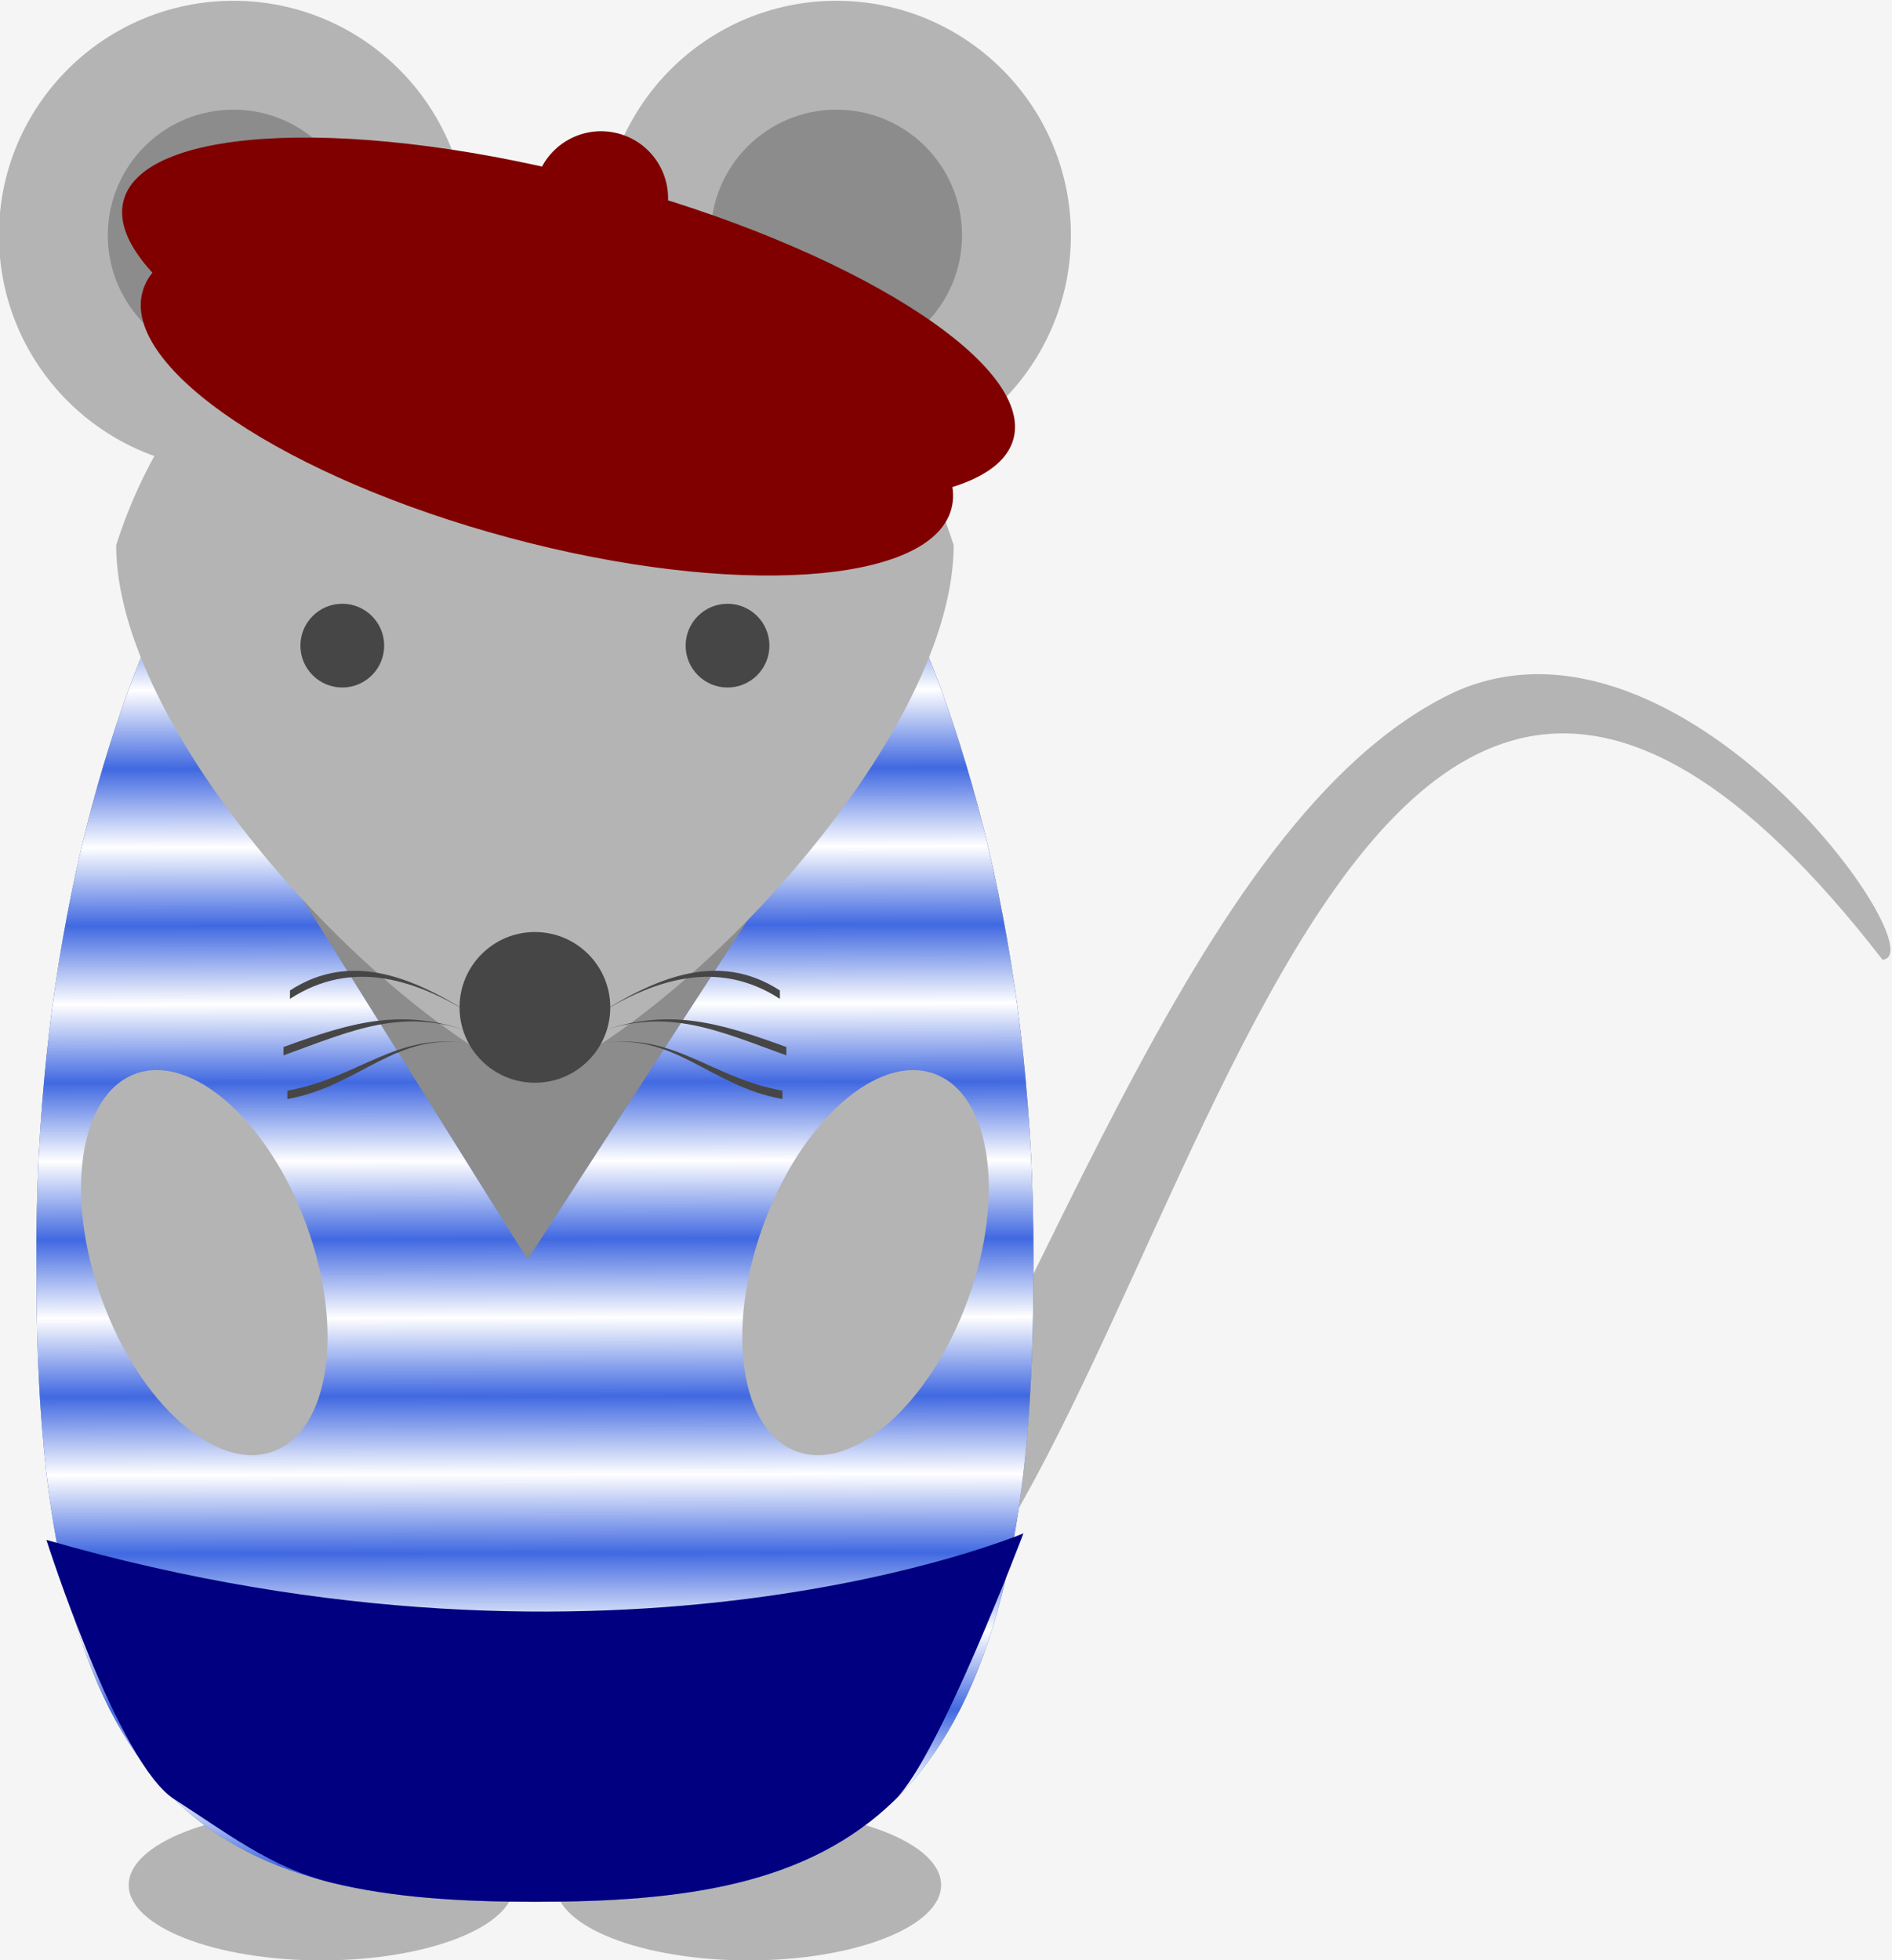 <?xml version="1.0" encoding="UTF-8" standalone="no"?>
<!-- Created with Inkscape (http://www.inkscape.org/) -->

<svg
   xmlns:dc="http://purl.org/dc/elements/1.1/"
   xmlns:cc="http://creativecommons.org/ns#"
   xmlns:rdf="http://www.w3.org/1999/02/22-rdf-syntax-ns#"
   xmlns:svg="http://www.w3.org/2000/svg"
   xmlns="http://www.w3.org/2000/svg"
   xmlns:xlink="http://www.w3.org/1999/xlink"
   xmlns:sodipodi="http://sodipodi.sourceforge.net/DTD/sodipodi-0.dtd"
   xmlns:inkscape="http://www.inkscape.org/namespaces/inkscape"
   version="1.1"
   id="svg2"
   xml:space="preserve"
   width="102.436"
   height="106.13"
   viewBox="0 0 102.436 106.13"
   sodipodi:docname="Passepartout.svg"
   inkscape:version="0.92.2 5c3e80d, 2017-08-06"><defs
     id="defs6"><pattern
       inkscape:collect="always"
       xlink:href="#Strips1_1white"
       id="pattern2358"
       patternTransform="matrix(-0.005,3.185,-66.732,-0.1,198.041,58.855)" /><pattern
       inkscape:stockid="Stripes 1:1 white"
       id="Strips1_1white"
       patternTransform="translate(0,0) scale(10,10)"
       height="1"
       width="2"
       patternUnits="userSpaceOnUse"
       inkscape:collect="always"><rect
         id="rect1641"
         height="2"
         width="1"
         y="-0.5"
         x="0"
         style="fill:white;stroke:none" /></pattern><clipPath
       clipPathUnits="userSpaceOnUse"
       id="clipPath76"><path
         d="m 95.245,-96.379 c 8.504,12.586 14.627,34.016 25.512,39.118 9.184,4.082 24.151,-10.545 17.348,-10.885 -21.77,23.811 -23.811,-24.832 -36.057,-32.656 z"
         id="path74"
         inkscape:connector-curvature="0" /></clipPath></defs><sodipodi:namedview
     pagecolor="#ffffff"
     bordercolor="#666666"
     borderopacity="1"
     objecttolerance="10"
     gridtolerance="10"
     guidetolerance="10"
     inkscape:pageopacity="0"
     inkscape:pageshadow="2"
     inkscape:window-width="640"
     inkscape:window-height="480"
     id="namedview4"
     showgrid="false"
     inkscape:zoom="3.0502384"
     inkscape:cx="117.41567"
     inkscape:cy="23.646719"
     inkscape:current-layer="g10"
     fit-margin-top="0"
     fit-margin-left="0"
     fit-margin-right="0"
     fit-margin-bottom="0" /><g
     id="g10"
     inkscape:groupmode="layer"
     inkscape:label="80days"
     transform="matrix(1.333,0,0,-1.333,-235.542,168.923)"><rect
       style="opacity:1;fill:#f5f5f5;fill-opacity:1;fill-rule:evenodd;stroke:none;stroke-width:5.669;stroke-linecap:round;stroke-miterlimit:4;stroke-dasharray:none;stroke-dashoffset:0;stroke-opacity:1"
       id="rect1638"
       width="96.14"
       height="92.698"
       x="169.28"
       y="-132.17"
       transform="scale(1,-1)" /><g
       transform="translate(28.346,156.74)"
       id="g34" /><g
       transform="translate(28.346,156.74)"
       id="g54" /><path
       inkscape:connector-curvature="0"
       id="path174"
       style="fill:#b4b4b4;fill-opacity:1;fill-rule:nonzero;stroke:none"
       d="m 197.576,50.156 c 0,1.691 -3.503,3.061 -7.824,3.061 -4.321,0 -7.824,-1.371 -7.824,-3.061 0,-1.691 3.503,-3.061 7.824,-3.061 4.321,0 7.824,1.371 7.824,3.061 z" /><path
       inkscape:connector-curvature="0"
       id="path178"
       style="fill:#b4b4b4;fill-opacity:1;fill-rule:nonzero;stroke:none"
       d="m 214.925,50.156 c 0,1.691 -3.503,3.061 -7.824,3.061 -4.321,0 -7.824,-1.371 -7.824,-3.061 0,-1.691 3.503,-3.061 7.824,-3.061 4.321,0 7.824,1.371 7.824,3.061 z" /><path
       inkscape:connector-curvature="0"
       id="path182"
       style="fill:#b4b4b4;fill-opacity:1;fill-rule:nonzero;stroke:none"
       d="m 220.197,117.168 c 0,5.26 -4.264,9.524 -9.524,9.524 -5.26,0 -9.524,-4.264 -9.524,-9.524 0,-5.26 4.264,-9.524 9.524,-9.524 5.26,0 9.524,4.264 9.524,9.524 z" /><path
       inkscape:connector-curvature="0"
       id="path186"
       style="fill:#8c8c8c;fill-opacity:1;fill-rule:nonzero;stroke:none"
       d="m 215.775,117.168 c 0,2.818 -2.284,5.102 -5.102,5.102 -2.818,0 -5.102,-2.284 -5.102,-5.102 0,-2.818 2.284,-5.102 5.102,-5.102 2.818,0 5.102,2.284 5.102,5.102 z" /><path
       inkscape:connector-curvature="0"
       id="path190"
       style="fill:#b4b4b4;fill-opacity:1;fill-rule:nonzero;stroke:none"
       d="m 195.706,117.168 c 0,5.26 -4.264,9.524 -9.524,9.524 -5.26,0 -9.524,-4.264 -9.524,-9.524 0,-5.26 4.264,-9.524 9.524,-9.524 5.26,0 9.524,4.264 9.524,9.524 z" /><path
       inkscape:connector-curvature="0"
       id="path194"
       style="fill:#8c8c8c;fill-opacity:1;fill-rule:nonzero;stroke:none"
       d="m 191.283,117.168 c 0,2.818 -2.284,5.102 -5.102,5.102 -2.818,0 -5.102,-2.284 -5.102,-5.102 0,-2.818 2.284,-5.102 5.102,-5.102 2.818,0 5.102,2.284 5.102,5.102 z" /><path
       inkscape:connector-curvature="0"
       id="path198"
       style="fill:#b4b4b4;fill-opacity:1;fill-rule:nonzero;stroke:none"
       d="m 210.265,59.511 c 8.504,12.552 14.627,34.016 25.546,39.118 9.184,4.082 19.661,-10.749 17.348,-10.885 -22.995,29.696 -28.505,-21.396 -40.751,-29.22 z" /><path
       inkscape:connector-curvature="0"
       id="path202"
       style="fill:#8c8c8c;fill-opacity:1;fill-rule:nonzero;stroke:none"
       d="m 218.667,74.647 c 0,-22.451 -8.164,-25.172 -20.24,-25.172 -12.076,0 -20.24,2.721 -20.24,25.172 -0.34,22.451 8.844,40.479 20.24,40.479 11.396,0 20.58,-18.028 20.24,-40.479 z" /><path
       d="m 218.667,74.647 c 0,-22.451 -8.164,-25.172 -20.24,-25.172 -12.076,0 -20.24,2.721 -20.24,25.172 -0.021,1.403 -0.005,2.789 0.046,4.154 0.051,1.365 0.138,2.71 0.259,4.031 0.12,1.321 0.274,2.618 0.46,3.887 0.186,1.27 0.404,2.512 0.651,3.724 0.248,1.212 0.526,2.393 0.832,3.54 0.306,1.147 0.641,2.261 1.001,3.337 0.361,1.076 0.748,2.115 1.16,3.114 l 15.533,-24.872 16.126,24.872 c 0.412,-0.999 0.8,-2.038 1.16,-3.114 0.361,-1.076 0.695,-2.19 1.002,-3.337 0.306,-1.147 0.584,-2.329 0.832,-3.54 0.248,-1.212 0.466,-2.454 0.651,-3.724 0.186,-1.27 0.34,-2.566 0.46,-3.887 0.12,-1.321 0.207,-2.665 0.259,-4.031 0.051,-1.365 0.067,-2.751 0.046,-4.154 z"
       style="fill:#4169e1;fill-opacity:1;fill-rule:nonzero;stroke:none"
       id="path113"
       inkscape:connector-curvature="0"
       sodipodi:nodetypes="cscsssssscccsssssscc" /><path
       sodipodi:nodetypes="cscsssssscccsssssscc"
       inkscape:connector-curvature="0"
       id="path115"
       style="fill:url(#pattern2358);fill-opacity:1;fill-rule:nonzero;stroke:none"
       d="m 218.667,74.647 c 0,-22.451 -8.164,-25.172 -20.24,-25.172 -12.076,0 -20.24,2.721 -20.24,25.172 -0.021,1.403 -0.005,2.789 0.046,4.154 0.051,1.365 0.138,2.71 0.259,4.031 0.12,1.321 0.274,2.618 0.46,3.887 0.186,1.27 0.404,2.512 0.651,3.724 0.248,1.212 0.526,2.393 0.832,3.54 0.306,1.147 0.641,2.261 1.001,3.337 0.361,1.076 0.748,2.115 1.16,3.114 l 15.533,-24.872 16.126,24.872 c 0.412,-0.999 0.8,-2.038 1.16,-3.114 0.361,-1.076 0.695,-2.19 1.002,-3.337 0.306,-1.147 0.584,-2.329 0.832,-3.54 0.248,-1.212 0.466,-2.454 0.651,-3.724 0.186,-1.27 0.34,-2.567 0.46,-3.887 0.12,-1.321 0.207,-2.665 0.259,-4.031 0.051,-1.365 0.067,-2.751 0.046,-4.154 z" /><path
       inkscape:connector-curvature="0"
       id="path206"
       style="fill:#b4b4b4;fill-opacity:1;fill-rule:nonzero;stroke:none"
       d="m 215.435,104.582 c 0,-7.484 -10.205,-18.709 -17.008,-21.77 -6.803,3.061 -17.008,14.287 -17.008,21.77 5.443,17.008 28.573,17.008 34.016,0 z" /><path
       inkscape:connector-curvature="0"
       id="path210"
       style="fill:#b4b4b4;fill-opacity:1;fill-rule:nonzero;stroke:none"
       d="m 216.011,73.926 c 1.542,4.237 0.932,8.349 -1.363,9.184 -2.295,0.835 -5.406,-1.922 -6.948,-6.159 -1.542,-4.237 -0.932,-8.349 1.363,-9.184 2.295,-0.835 5.406,1.922 6.948,6.159 z" /><path
       inkscape:connector-curvature="0"
       id="path214"
       style="fill:#b4b4b4;fill-opacity:1;fill-rule:nonzero;stroke:none"
       d="m 189.154,76.951 c -1.542,4.237 -4.653,6.995 -6.948,6.159 -2.295,-0.835 -2.905,-4.947 -1.363,-9.184 1.542,-4.237 4.653,-6.995 6.948,-6.159 2.295,0.835 2.905,4.947 1.363,9.184 z" /><path
       inkscape:connector-curvature="0"
       id="path218"
       style="fill:#464646;fill-opacity:1;fill-rule:nonzero;stroke:none"
       d="m 201.107,84.329 c 2.96,0.52 4.416,-1.725 7.375,-2.245 v 0.34 c -2.922,0.513 -4.449,2.418 -7.375,1.905 z" /><path
       inkscape:connector-curvature="0"
       id="path222"
       style="fill:#464646;fill-opacity:1;fill-rule:nonzero;stroke:none"
       d="m 195.747,84.329 c -2.96,0.52 -4.419,-1.725 -7.375,-2.245 v 0.34 c 2.922,0.513 4.449,2.418 7.375,1.905 z" /><path
       inkscape:connector-curvature="0"
       id="path226"
       style="fill:#464646;fill-opacity:1;fill-rule:nonzero;stroke:none"
       d="m 200.985,84.787 c 2.827,1.028 4.827,0.095 7.654,-0.932 v 0.34 c -2.816,1.024 -4.837,1.616 -7.654,0.592 z" /><path
       inkscape:connector-curvature="0"
       id="path230"
       style="fill:#464646;fill-opacity:1;fill-rule:nonzero;stroke:none"
       d="m 195.869,84.787 c -2.827,1.028 -4.827,0.095 -7.654,-0.932 v 0.34 c 2.816,1.024 4.837,1.616 7.654,0.592 z" /><path
       inkscape:connector-curvature="0"
       id="path234"
       style="fill:#464646;fill-opacity:1;fill-rule:nonzero;stroke:none"
       d="m 200.709,85.339 c 2.528,1.64 5.14,2.453 7.667,0.813 v 0.341 c -2.538,1.646 -5.13,0.493 -7.667,-1.153 z" /><path
       inkscape:connector-curvature="0"
       id="path238"
       style="fill:#464646;fill-opacity:1;fill-rule:nonzero;stroke:none"
       d="m 196.145,85.339 c -2.528,1.64 -5.14,2.453 -7.667,0.813 v 0.341 c 2.538,1.646 5.13,0.493 7.667,-1.153 z" /><path
       inkscape:connector-curvature="0"
       id="path242"
       style="fill:#464646;fill-opacity:1;fill-rule:nonzero;stroke:none"
       d="m 201.488,85.805 c 0,1.691 -1.371,3.061 -3.061,3.061 -1.691,0 -3.061,-1.371 -3.061,-3.061 0,-1.691 1.371,-3.061 3.061,-3.061 1.691,0 3.061,1.371 3.061,3.061 z" /><path
       inkscape:connector-curvature="0"
       id="path246"
       style="fill:#464646;fill-opacity:1;fill-rule:nonzero;stroke:none"
       d="m 207.951,100.499 c 0,0.939 -0.762,1.701 -1.701,1.701 -0.939,0 -1.701,-0.762 -1.701,-1.701 0,-0.939 0.762,-1.701 1.701,-1.701 0.939,0 1.701,0.762 1.701,1.701 z" /><path
       inkscape:connector-curvature="0"
       id="path250"
       style="fill:#464646;fill-opacity:1;fill-rule:nonzero;stroke:none"
       d="m 192.304,100.499 c 0,0.939 -0.761,1.701 -1.701,1.701 -0.939,0 -1.701,-0.762 -1.701,-1.701 0,-0.939 0.762,-1.701 1.701,-1.701 0.939,0 1.701,0.762 1.701,1.701 z" /><g
       id="g256"
       transform="translate(28.346,156.74)"><path
         inkscape:connector-curvature="0"
         id="path258"
         style="fill:#800000;fill-opacity:1;fill-rule:nonzero;stroke:none"
         d="m 186.996,-50.684 c 0.827,3.085 -5.858,7.556 -14.931,9.988 -9.073,2.431 -17.098,1.902 -17.925,-1.183 -0.827,-3.085 5.858,-7.556 14.931,-9.988 9.073,-2.431 17.098,-1.902 17.925,1.183 z" /></g><g
       id="g260"
       transform="translate(28.346,156.74)"><path
         inkscape:connector-curvature="0"
         id="path262"
         style="fill:#800000;fill-opacity:1;fill-rule:nonzero;stroke:none"
         d="m 189.519,-47.839 c 0.827,3.085 -6.594,7.754 -16.574,10.428 -9.981,2.675 -18.741,2.342 -19.568,-0.743 -0.827,-3.085 6.594,-7.754 16.574,-10.428 9.981,-2.675 18.741,-2.342 19.568,0.743 z" /></g><g
       id="g264"
       transform="translate(28.346,156.74)"><path
         inkscape:connector-curvature="0"
         id="path266"
         style="fill:#800000;fill-opacity:1;fill-rule:nonzero;stroke:none"
         d="m 175.397,-38.772 c 0.389,1.452 -0.472,2.944 -1.924,3.333 -1.452,0.389 -2.944,-0.472 -3.333,-1.924 -0.389,-1.452 0.472,-2.944 1.924,-3.333 1.452,-0.389 2.944,0.472 3.333,1.924 z" /></g><path
       d="m 198.427,49.475 c -3.019,0 -5.793,0.17 -8.257,0.776 -2.464,0.606 -4.295,2.05 -6.391,3.391 -2.308,1.477 -5.193,10.532 -5.193,10.532 23.25,-6.701 39.683,0.267 39.683,0.267 0,0 -3.418,-9.055 -5.193,-10.799 -1.775,-1.743 -3.928,-2.785 -6.391,-3.391 -2.463,-0.606 -5.238,-0.776 -8.257,-0.776"
       style="fill:#000080;fill-opacity:1;fill-rule:nonzero;stroke:none"
       id="path2360"
       inkscape:connector-curvature="0"
       sodipodi:nodetypes="cssccssc" /></g></svg>